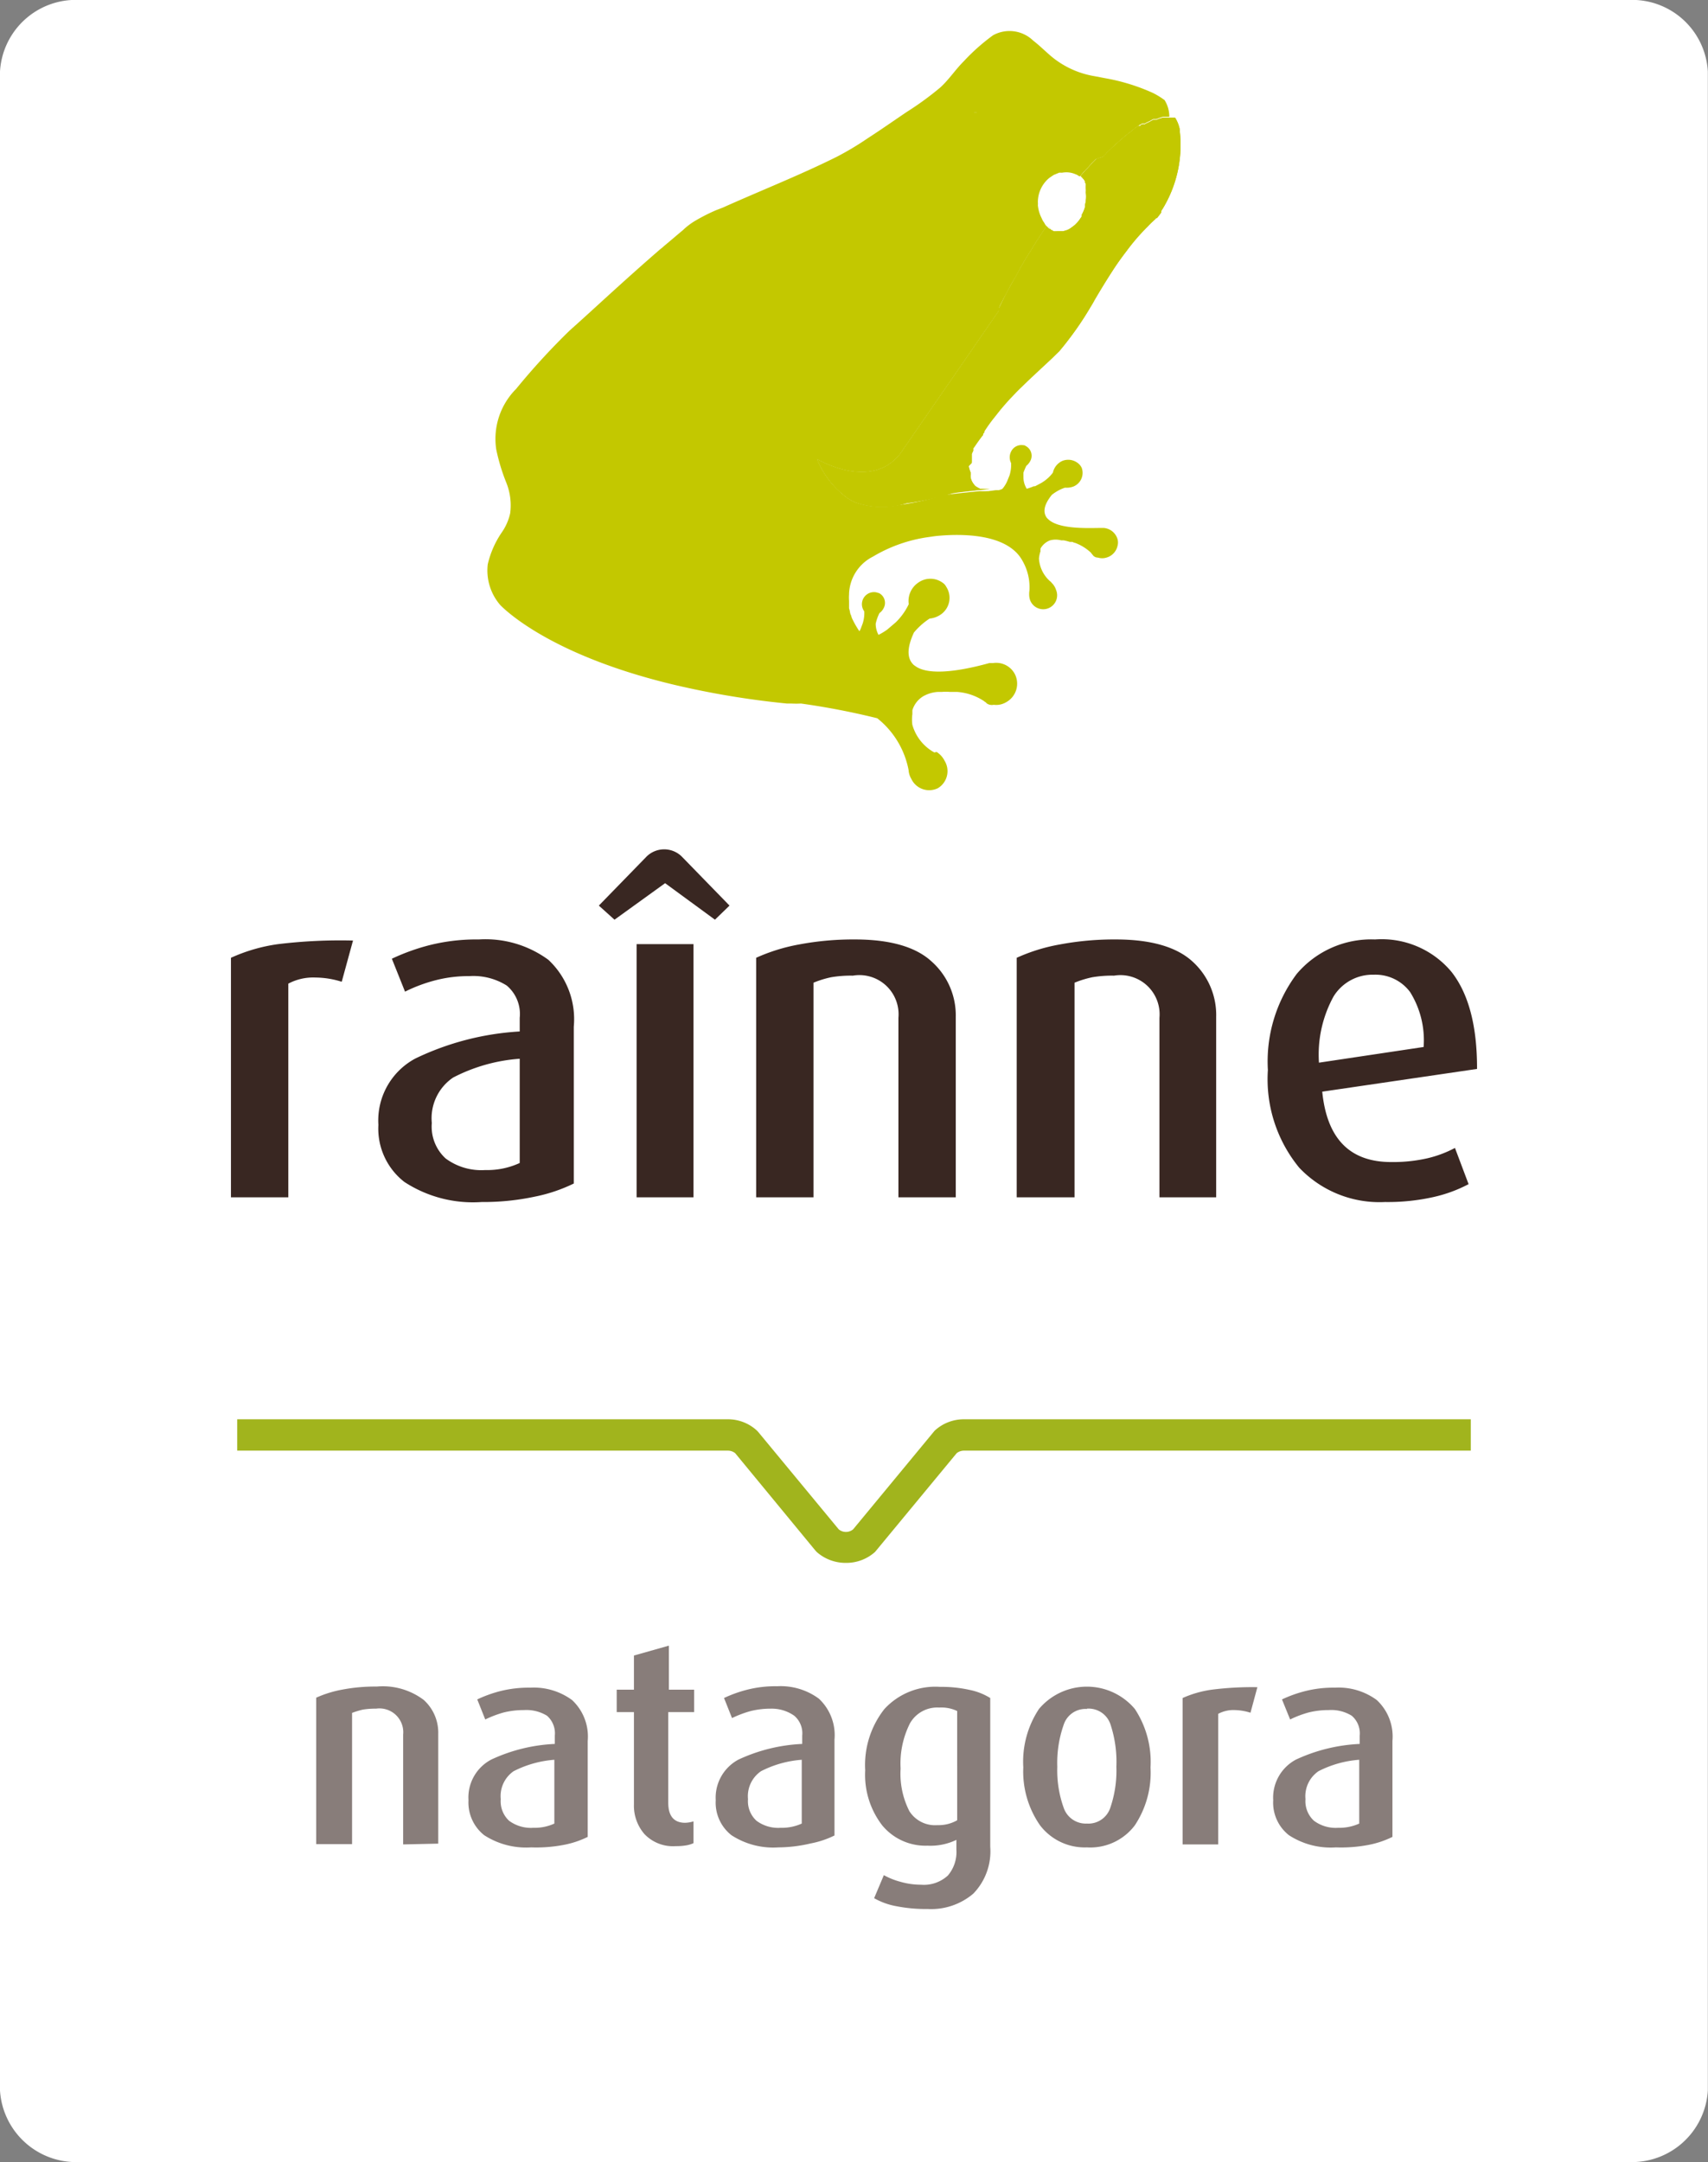 <svg xmlns="http://www.w3.org/2000/svg" viewBox="0 0 109.01 137.92"><rect x="0" y="0" width="109.01" height="137.92" fill="#808080" stroke="none"/><defs><style>.cls-1{isolation:isolate;}.cls-2,.cls-8{fill:#fff;}.cls-3{fill:#392722;}.cls-4{fill:#a1b41d;}.cls-5{opacity:0.6;}.cls-6,.cls-7{fill:#c3c800;}.cls-6,.cls-8{mix-blend-mode:multiply;}</style></defs><g class="cls-1"><g id="Calque_2" data-name="Calque 2"><g id="Calque_1-2" data-name="Calque 1"><path class="cls-2" d="M61.32,29.08l0-.07,0,0a.3.3,0,0,0,.07-.1,7.35,7.35,0,0,1,.62-.84l.13-.17a15.83,15.83,0,0,1,1.68-2.14c1-1,2.09-2,3.15-3a19.61,19.61,0,0,0,2-2.84,31,31,0,0,1,2.3-3.58,15.37,15.37,0,0,1,1.72-1.9,3.62,3.62,0,0,0,.67-.92,7.84,7.84,0,0,0,1-5.22s0-.07,0-.11a2.09,2.09,0,0,0-.31-.78,2.25,2.25,0,0,0-.63-.64,6.06,6.06,0,0,0-.86-.48l0,0a11.81,11.81,0,0,0-3-.87,6,6,0,0,0-.69-.14,5.87,5.87,0,0,1-2.91-1.4c-.34-.3-.65-.62-1-.88a2.16,2.16,0,0,0-2.55-.32,11.3,11.3,0,0,0-1.88,1.66c-.55.53-1,1.18-1.52,1.68A19.19,19.19,0,0,1,57.3,7.49c-.84.55-1.65,1.13-2.49,1.68a20.79,20.79,0,0,1-2,1.2c-2.38,1.18-4.85,2.15-7.28,3.23a4,4,0,0,0-.43.19,13.35,13.35,0,0,0-1.26.62,6.43,6.43,0,0,0-.71.49A.71.71,0,0,1,43,15c-.41.34-.81.7-1.2,1.05a1.53,1.53,0,0,0-.16.13s0,0-.08.07a.06.06,0,0,0,0-.05c-.95.82-1.87,1.66-2.81,2.5s-2,1.83-3,2.74a47.51,47.51,0,0,0-3.39,3.68A4.61,4.61,0,0,0,31.09,29a12.16,12.16,0,0,0,.65,2.16A3.79,3.79,0,0,1,32,33.08a3.69,3.69,0,0,1-.52,1.29,5.94,5.94,0,0,0-.87,2v0a2.46,2.46,0,0,0,0,.41A3.34,3.34,0,0,0,31.38,39l.1.1c.55.55,3.56,3.22,11,5a52,52,0,0,0,7.23,1.2.88.88,0,0,0,.29,0l.6.06a39.65,39.65,0,0,1,4.86.94,5.35,5.35,0,0,1,2,3.3,2.07,2.07,0,0,0,.17.55,1.27,1.27,0,0,0,1.71.6A1.3,1.3,0,0,0,59.71,49a1.51,1.51,0,0,0-.51-.55l-.14-.09a2.85,2.85,0,0,1-1.4-1.78,2.11,2.11,0,0,1,0-.67,1,1,0,0,1,0-.18v-.06a1.64,1.64,0,0,1,.69-.89,2.62,2.62,0,0,1,.92-.29h.81l.24,0,.22,0a3.53,3.53,0,0,1,1.59.53h0l.17.12.07.07a.61.61,0,0,0,.48.12h0a1.22,1.22,0,0,0,.75-.16,1.32,1.32,0,0,0,.7-1.2,1.42,1.42,0,0,0-.15-.63,1.33,1.33,0,0,0-1.39-.69h0l-.07,0-.09,0-.1,0h0c-.89.26-3.53.94-4.66.26l-.15-.11c-.41-.37-.51-1,0-2.08a3.94,3.94,0,0,1,1-.88,1.68,1.68,0,0,0,.71-.27,1.31,1.31,0,0,0,.37-1.78,1.36,1.36,0,0,0-.24-.24,1.29,1.29,0,0,0-1.56,0,1.35,1.35,0,0,0-.58,1.19,3.5,3.5,0,0,1-.84,1.15.06.06,0,0,1,0,0l-.53.44a4.81,4.81,0,0,1-1.2.62l0,.08a2.74,2.74,0,0,0,.82.76,3.48,3.48,0,0,1-1.08-.89l-.25-.36c-.09-.12-.14-.23-.21-.31a5.42,5.42,0,0,1-.27-.52c0-.1,0-.2,0-.29h0a.56.56,0,0,1-.07-.23,1.42,1.42,0,0,1-.05-.22,4,4,0,0,1,0-.5,2.75,2.75,0,0,1,0-.41.06.06,0,0,1,0,0,2.74,2.74,0,0,1,1.53-2.34c2.27-1.46,6.5-.38,6.5-.38l.5.22a0,0,0,0,0,0,0c1.41.67,3.73,2.14,4.13,4.55a1.48,1.48,0,0,0,.19.57,1.26,1.26,0,1,0,2.17-1.25,1.7,1.7,0,0,0-.55-.55L68,39a2.94,2.94,0,0,1-1.49-1.76,1.77,1.77,0,0,1,0-.69.55.55,0,0,1,0-.18s0-.06,0-.07a1.43,1.43,0,0,1,.66-.91,2.32,2.32,0,0,1,1-.32l.26,0a2.53,2.53,0,0,1,.55,0h.25a.93.93,0,0,0,.24,0,3.94,3.94,0,0,1,1.65.49h0a1.22,1.22,0,0,0,.19.12s0,.05.07.07a.59.59,0,0,0,.48.1h0a1.23,1.23,0,0,0,.79-.17,1.41,1.41,0,0,0,.7-1.25,1.4,1.4,0,0,0-1.65-1.28h-.08s0,0-.1,0a.16.16,0,0,1-.11,0v0c-.91.27-3.62,1-4.78.38,0,0-.12-.07-.16-.11-.44-.37-.56-1-.06-2.12a3.83,3.83,0,0,1,1-.92,1.6,1.6,0,0,0,.72-.28,1.33,1.33,0,0,0,.34-1.83,1.51,1.51,0,0,0-.26-.24,1.39,1.39,0,0,0-1.61,0A1.45,1.45,0,0,0,66,29.39a3.85,3.85,0,0,1-.82,1.19s0,0,0,0l-.53.48a5.1,5.1,0,0,1-1.23.65l-.07,0h0a.38.38,0,0,0-.1,0l-.46.05h-.05a2.52,2.52,0,0,1-.55,0,1.37,1.37,0,0,1-.91-.34,1.09,1.09,0,0,1-.33-.84,3.32,3.32,0,0,1,.3-1.23C61.22,29.28,61.29,29.16,61.32,29.08Zm4.43-15.84a2,2,0,0,1,.72-1.54,1.75,1.75,0,0,1,.62-.32l.19-.06a1.54,1.54,0,0,1,1.33.4h0a2,2,0,0,1,.57,1.13,2.44,2.44,0,0,1-1.6,2.49,1.43,1.43,0,0,1-1.28-.57v0a2.8,2.8,0,0,1-.57-1.33Z"/><path class="cls-2" d="M109,4.56v128.8a4.86,4.86,0,0,1-5.1,4.56H5.11A4.87,4.87,0,0,1,0,133.36V4.56A4.85,4.85,0,0,1,5.11,0h98.8A4.84,4.84,0,0,1,109,4.56Z"/><path class="cls-3" d="M21.81,62.63a5.66,5.66,0,0,0-1.68-.27,3.38,3.38,0,0,0-1.73.39V76.38H14.74V61.1a10.86,10.86,0,0,1,3-.87A33,33,0,0,1,22.53,60Z"/><path class="cls-3" d="M30.74,76.68a8,8,0,0,1-4.93-1.28,4.3,4.3,0,0,1-1.66-3.64,4.48,4.48,0,0,1,2.37-4.24,17.69,17.69,0,0,1,6.65-1.72v-.87a2.37,2.37,0,0,0-.83-2.06,4,4,0,0,0-2.39-.6,8.39,8.39,0,0,0-2.1.25,9.87,9.87,0,0,0-2,.74l-.84-2.1a13.35,13.35,0,0,1,2.42-.87,12.3,12.3,0,0,1,3.13-.36A6.79,6.79,0,0,1,35,61.23a5.18,5.18,0,0,1,1.62,4.27v10a10.27,10.27,0,0,1-2.5.84A15.69,15.69,0,0,1,30.74,76.68Zm2.43-9.14a10.91,10.91,0,0,0-4.25,1.2,3.13,3.13,0,0,0-1.36,2.9,2.75,2.75,0,0,0,.88,2.26,3.82,3.82,0,0,0,2.53.74,4.93,4.93,0,0,0,2.2-.45Z"/><path class="cls-3" d="M45.63,58.67l-3.18-2.33-3.23,2.33-1-.9,3-3.08a1.6,1.6,0,0,1,2.34,0l3,3.08Zm-5,17.71V60.23h3.63V76.38Z"/><path class="cls-3" d="M57.34,76.38V64.93a2.5,2.5,0,0,0-2.91-2.69,7.5,7.5,0,0,0-1.38.1,6.3,6.3,0,0,0-1.13.35V76.38H48.26V61.1A11.69,11.69,0,0,1,51,60.25a18.62,18.62,0,0,1,3.56-.32c2.24,0,3.87.47,4.88,1.39A4.6,4.6,0,0,1,61,64.87V76.38Z"/><path class="cls-3" d="M74,76.38V64.93a2.5,2.5,0,0,0-2.9-2.69,7.5,7.5,0,0,0-1.38.1,6.38,6.38,0,0,0-1.14.35V76.38H64.89V61.1a11.46,11.46,0,0,1,2.75-.85,18.73,18.73,0,0,1,3.57-.32c2.23,0,3.86.47,4.88,1.39a4.6,4.6,0,0,1,1.53,3.55V76.38Z"/><path class="cls-3" d="M84.39,69.64c.3,3,1.76,4.49,4.4,4.49a9.88,9.88,0,0,0,2.31-.24,7.31,7.31,0,0,0,1.76-.66l.87,2.31a9,9,0,0,1-2.23.82,13.31,13.31,0,0,1-3.1.32,7.06,7.06,0,0,1-5.48-2.19,8.89,8.89,0,0,1-2-6.23,9.32,9.32,0,0,1,1.84-6.13,6.23,6.23,0,0,1,5-2.2A5.8,5.8,0,0,1,92.64,62q1.64,2.09,1.63,6.19Zm3.29-7.46a2.92,2.92,0,0,0-2.57,1.39,7.7,7.7,0,0,0-.93,4.22l6.68-1A5.81,5.81,0,0,0,90,63.29,2.75,2.75,0,0,0,87.68,62.18Z"/><path class="cls-4" d="M54,99.7A2.78,2.78,0,0,1,52.12,99l-.09-.1-5.11-6.2a.76.76,0,0,0-.46-.16H15.14v-2H46.46a2.72,2.72,0,0,1,1.86.73l.09.1,5.12,6.19a.72.72,0,0,0,.92,0l5.2-6.29a2.74,2.74,0,0,1,1.87-.73H93.87v2H61.52a.76.76,0,0,0-.46.16L55.85,99A2.74,2.74,0,0,1,54,99.7Z"/><g class="cls-5"><path class="cls-3" d="M25.73,117.66v-7A1.52,1.52,0,0,0,24,109a4.84,4.84,0,0,0-.84.06,5.35,5.35,0,0,0-.69.21v8.37H20.18v-9.34a7.19,7.19,0,0,1,1.69-.52,11.17,11.17,0,0,1,2.17-.19,4.34,4.34,0,0,1,3,.85,2.81,2.81,0,0,1,.93,2.17v7Z"/><path class="cls-3" d="M33.9,117.85a4.93,4.93,0,0,1-3-.78,2.66,2.66,0,0,1-1-2.23,2.73,2.73,0,0,1,1.45-2.59,10.68,10.68,0,0,1,4.06-1v-.53a1.49,1.49,0,0,0-.5-1.27,2.52,2.52,0,0,0-1.46-.36,5.37,5.37,0,0,0-1.29.15,6.9,6.9,0,0,0-1.19.45l-.51-1.28a8.1,8.1,0,0,1,1.47-.53,7.45,7.45,0,0,1,1.92-.22,4.13,4.13,0,0,1,2.66.79,3.18,3.18,0,0,1,1,2.61v6.12a5.94,5.94,0,0,1-1.53.51A9.27,9.27,0,0,1,33.9,117.85Zm1.48-5.59a6.84,6.84,0,0,0-2.6.73,1.93,1.93,0,0,0-.82,1.78,1.69,1.69,0,0,0,.53,1.38,2.35,2.35,0,0,0,1.55.45,3,3,0,0,0,1.34-.27Z"/><path class="cls-3" d="M43.13,117.77a2.52,2.52,0,0,1-2-.77,2.76,2.76,0,0,1-.67-1.9v-5.88h-1.1v-1.43h1.1v-2.18l2.23-.63v2.81h1.61v1.43H42.65V115c0,.85.36,1.28,1.08,1.28a2,2,0,0,0,.53-.09v1.39a1.81,1.81,0,0,1-.46.14A3.71,3.71,0,0,1,43.13,117.77Z"/><path class="cls-3" d="M49.68,117.85a4.89,4.89,0,0,1-3-.78,2.64,2.64,0,0,1-1-2.23,2.75,2.75,0,0,1,1.45-2.59,10.74,10.74,0,0,1,4.07-1v-.53a1.47,1.47,0,0,0-.51-1.27A2.5,2.5,0,0,0,49.2,109a5.28,5.28,0,0,0-1.28.15,7,7,0,0,0-1.2.45l-.51-1.28a8.21,8.21,0,0,1,1.48-.53,7.32,7.32,0,0,1,1.91-.22,4.11,4.11,0,0,1,2.66.79,3.18,3.18,0,0,1,1,2.61v6.12a5.94,5.94,0,0,1-1.53.51A9.14,9.14,0,0,1,49.68,117.85Zm1.49-5.59a6.79,6.79,0,0,0-2.6.73,1.93,1.93,0,0,0-.83,1.78,1.69,1.69,0,0,0,.54,1.38,2.32,2.32,0,0,0,1.54.45,3.07,3.07,0,0,0,1.35-.27Z"/><path class="cls-3" d="M59.2,121.78a9.66,9.66,0,0,1-2-.18,4.44,4.44,0,0,1-1.41-.51l.62-1.47a4.58,4.58,0,0,0,1.08.43,4.71,4.71,0,0,0,1.28.18,2.26,2.26,0,0,0,1.73-.59,2.31,2.31,0,0,0,.54-1.65v-.62a3.82,3.82,0,0,1-1.85.37,3.58,3.58,0,0,1-2.88-1.29,5.28,5.28,0,0,1-1.09-3.52,5.77,5.77,0,0,1,1.22-3.9,4.41,4.41,0,0,1,3.56-1.42,8.21,8.21,0,0,1,1.87.19,4.05,4.05,0,0,1,1.33.52v9.48a3.88,3.88,0,0,1-1.08,3A4.15,4.15,0,0,1,59.2,121.78Zm1.89-12.63a2.34,2.34,0,0,0-1.15-.22,2,2,0,0,0-1.86,1,5.69,5.69,0,0,0-.6,2.89,5.26,5.26,0,0,0,.56,2.72,1.94,1.94,0,0,0,1.79.89,2.4,2.4,0,0,0,1.26-.31Z"/><path class="cls-3" d="M69.37,117.85a3.59,3.59,0,0,1-3-1.42,6,6,0,0,1-1.06-3.69,6.08,6.08,0,0,1,1-3.72,4,4,0,0,1,6.12,0,6.13,6.13,0,0,1,1,3.73,6.07,6.07,0,0,1-1,3.69A3.56,3.56,0,0,1,69.37,117.85Zm0-8.83a1.46,1.46,0,0,0-1.48,1,7.31,7.31,0,0,0-.41,2.69,7.05,7.05,0,0,0,.41,2.62,1.49,1.49,0,0,0,1.48,1,1.47,1.47,0,0,0,1.49-1,7.29,7.29,0,0,0,.39-2.63,7.61,7.61,0,0,0-.38-2.71A1.47,1.47,0,0,0,69.37,109Z"/><path class="cls-3" d="M79.81,109.26a3.52,3.52,0,0,0-1-.17,2.05,2.05,0,0,0-1.06.24v8.33H75.48v-9.34a6.86,6.86,0,0,1,1.85-.53,20.38,20.38,0,0,1,2.92-.16Z"/><path class="cls-3" d="M85.26,117.85a4.89,4.89,0,0,1-3-.78,2.64,2.64,0,0,1-1-2.23,2.75,2.75,0,0,1,1.45-2.59,10.79,10.79,0,0,1,4.07-1v-.53a1.47,1.47,0,0,0-.51-1.27,2.48,2.48,0,0,0-1.46-.36,5.28,5.28,0,0,0-1.28.15,6.6,6.6,0,0,0-1.19.45l-.52-1.28a8.21,8.21,0,0,1,1.48-.53,7.32,7.32,0,0,1,1.91-.22,4.11,4.11,0,0,1,2.66.79,3.18,3.18,0,0,1,1,2.61v6.12a6,6,0,0,1-1.52.51A9.29,9.29,0,0,1,85.26,117.85Zm1.49-5.59a6.79,6.79,0,0,0-2.6.73,1.93,1.93,0,0,0-.83,1.78,1.69,1.69,0,0,0,.54,1.38,2.32,2.32,0,0,0,1.54.45,3.07,3.07,0,0,0,1.35-.27Z"/></g><path class="cls-6" d="M62.38,7.19h0l-.25,0A.74.74,0,0,1,62.38,7.19Z"/><path class="cls-2" d="M67.07,14.59,67,14.54l-.11-.12h0a.53.53,0,0,1-.11-.14l.12.13.09.11s0,0,0,0Z"/><path class="cls-2" d="M67.24,14.74l0,0a.2.2,0,0,1-.08-.08.08.08,0,0,0,0,0A.18.18,0,0,1,67.24,14.74Z"/><path class="cls-2" d="M67.27,14.75h0Z"/><path class="cls-2" d="M67.32,14.79h0l0,0h0S67.32,14.77,67.32,14.79Z"/><path class="cls-2" d="M67.36,14.81h0Z"/><path class="cls-2" d="M67.07,14.59,67,14.54l-.11-.12h0a.53.53,0,0,1-.11-.14l.12.13.09.11s0,0,0,0Z"/><path class="cls-2" d="M67.24,14.74l0,0a.2.2,0,0,1-.08-.08.08.08,0,0,0,0,0A.18.18,0,0,1,67.24,14.74Z"/><path class="cls-2" d="M67.27,14.75h0Z"/><path class="cls-2" d="M67.32,14.79h0l0,0h0S67.32,14.77,67.32,14.79Z"/><path class="cls-2" d="M67.36,14.81h0Z"/><path class="cls-6" d="M61.54,29.66h0a.4.4,0,0,0,0,.15,1.57,1.57,0,0,0,0,.3v.17a3,3,0,0,1-.13-.42h0Z"/><path class="cls-6" d="M67.6,22.38h0c-.73.68-1.48,1.34-2.19,2l-.1.09.27-.26L65.8,24l.59-.56Z"/><path class="cls-6" d="M67.16,14.67a.18.18,0,0,1,.08.07l0,0Z"/><path class="cls-6" d="M67.27,14.75h0Z"/><path class="cls-6" d="M67.32,14.79h0l0,0h0S67.32,14.77,67.32,14.79Z"/><path class="cls-6" d="M67.8,15h-.06l0,0Z"/><path class="cls-6" d="M69.41,14a.37.37,0,0,1-.07.12.05.05,0,0,1,0,0A.54.54,0,0,0,69.41,14Z"/><path class="cls-6" d="M69.76,12.47a.08.08,0,0,0,0,0,1.08,1.08,0,0,0,0-.27.8.8,0,0,1,0,.21A.34.34,0,0,1,69.76,12.47Z"/><path class="cls-6" d="M73.65,14.06h0c-.16.14-.32.29-.47.45l.22-.23A2.73,2.73,0,0,1,73.65,14.06Z"/><path class="cls-2" d="M67.07,14.59,67,14.54l-.11-.12h0a.53.53,0,0,1-.11-.14l.12.13.09.11s0,0,0,0Z"/><path class="cls-2" d="M67.24,14.74l0,0a.2.2,0,0,1-.08-.08.08.08,0,0,0,0,0A.18.18,0,0,1,67.24,14.74Z"/><path class="cls-2" d="M67.27,14.75h0Z"/><path class="cls-2" d="M67.32,14.79h0l0,0h0S67.32,14.77,67.32,14.79Z"/><path class="cls-2" d="M67.36,14.81h0Z"/><path class="cls-7" d="M61.89,31.25l-.12-.1Z"/><path class="cls-7" d="M74.33,6.39a4.63,4.63,0,0,0-.79-.48,12.71,12.71,0,0,0-3-.92l-.68-.13a5.78,5.78,0,0,1-2.92-1.4c-.33-.29-.66-.61-1-.87a2.17,2.17,0,0,0-2.56-.34,12.91,12.91,0,0,0-1.88,1.67c-.54.54-.95,1.18-1.51,1.68a19.77,19.77,0,0,1-2.1,1.53c-.82.55-1.64,1.13-2.48,1.67a19,19,0,0,1-2,1.2c-2.37,1.18-4.84,2.15-7.27,3.24l-.44.17a11.62,11.62,0,0,0-1.27.64,4.29,4.29,0,0,0-.69.49,1.79,1.79,0,0,0-.14.13c-.4.33-.8.68-1.19,1l-.17.15s0,0-.08.06l0,0c-.95.82-1.88,1.65-2.82,2.5s-2,1.83-3,2.72a44.22,44.22,0,0,0-3.4,3.71,4.51,4.51,0,0,0-1.27,3.85,12.3,12.3,0,0,0,.66,2.17,3.88,3.88,0,0,1,.23,1.92A3.45,3.45,0,0,1,32,34a6,6,0,0,0-.87,2v0a3.37,3.37,0,0,0,.8,2.6h0l.08.08c.57.55,3.58,3.23,11,5a54.82,54.82,0,0,0,7.21,1.2l.29,0a5.58,5.58,0,0,0,.61,0,47.44,47.44,0,0,1,4.87.94,5.54,5.54,0,0,1,2,3.31,1.22,1.22,0,0,0,.17.55,1.26,1.26,0,0,0,1.7.6,1.27,1.27,0,0,0,.42-1.76,1.41,1.41,0,0,0-.5-.55L59.63,48a2.92,2.92,0,0,1-1.4-1.76,2.55,2.55,0,0,1,0-.68c0-.06,0-.12,0-.18s0-.05,0-.07a1.58,1.58,0,0,1,.67-.88,2.17,2.17,0,0,1,.94-.29h.26a3.24,3.24,0,0,1,.54,0c.06,0,.14,0,.23,0l.23,0a3.56,3.56,0,0,1,1.6.52h0a1,1,0,0,1,.18.13s.05,0,.07.06a.56.56,0,0,0,.47.11h0a1.23,1.23,0,0,0,.77-.15A1.35,1.35,0,0,0,64.77,43a1.34,1.34,0,0,0-1.39-.7h0l-.07,0-.08,0-.09,0h0c-.88.24-3.53.94-4.65.24l-.16-.11c-.41-.37-.5-1,0-2.08a4.51,4.51,0,0,1,1-.89,1.49,1.49,0,0,0,.7-.25,1.29,1.29,0,0,0,.36-1.78.67.67,0,0,0-.22-.25,1.33,1.33,0,0,0-1.58,0A1.41,1.41,0,0,0,58,38.54a4,4,0,0,1-.83,1.16h0l-.54.46a4,4,0,0,1-.56.34,1.49,1.49,0,0,1-.18-.71,2.84,2.84,0,0,1,.24-.68.86.86,0,0,0,.27-.32.7.7,0,0,0-.29-.95l-.17-.05A.77.77,0,0,0,55.16,39a2.12,2.12,0,0,1-.1.77.08.08,0,0,1,0,0l-.13.35-.08.15a5.93,5.93,0,0,1-.42-.72,1.15,1.15,0,0,1-.11-.29h0a.58.58,0,0,1-.07-.21,1.4,1.4,0,0,0-.06-.24c0-.16,0-.33,0-.49a2.69,2.69,0,0,1,0-.4s0,0,0-.06a2.77,2.77,0,0,1,1.52-2.35,9.49,9.49,0,0,1,3.49-1.24l.49-.07c1.33-.14,4.57-.28,5.57,1.58a3.36,3.36,0,0,1,.44,1.91,1.46,1.46,0,0,0,0,.42.89.89,0,1,0,1.7-.48,1.1,1.1,0,0,0-.29-.46.29.29,0,0,0-.09-.09,2.1,2.1,0,0,1-.71-1.45,2,2,0,0,1,.1-.47.26.26,0,0,1,0-.12s0,0,0-.05a1.17,1.17,0,0,1,.61-.52,1.39,1.39,0,0,1,.71,0h0l.16,0a3.2,3.2,0,0,1,.39.1l.17,0a.49.49,0,0,0,.16.06,3,3,0,0,1,1,.61h0s.07.08.09.12a.2.2,0,0,1,.06.07.41.41,0,0,0,.31.14h0a.93.93,0,0,0,.55,0,1,1,0,0,0,.7-.73.81.81,0,0,0,0-.46,1,1,0,0,0-.87-.7h-.22c-.67,0-2.65.11-3.33-.56a.75.75,0,0,1-.09-.09c-.24-.33-.22-.79.32-1.46a2.71,2.71,0,0,1,.84-.46,1.27,1.27,0,0,0,.53-.07.94.94,0,0,0,.54-1.19.86.86,0,0,0-.13-.2,1,1,0,0,0-1.1-.25,1.06,1.06,0,0,0-.61.75,2.5,2.5,0,0,1-.76.67s0,0,0,0l-.38.2-.08,0a4.16,4.16,0,0,1-.45.16h0a1.4,1.4,0,0,1-.21-.78,1,1,0,0,1,0-.12.45.45,0,0,1,0-.08l0-.05a4.27,4.27,0,0,1,.18-.43,1,1,0,0,0,.26-.32.7.7,0,0,0-.3-.95.24.24,0,0,0-.16-.05.73.73,0,0,0-.77.41.81.81,0,0,0,0,.73,2.2,2.2,0,0,1-.1.79h0l-.15.37a1.89,1.89,0,0,1-.31.49,1.28,1.28,0,0,1-.23.08l-.07,0a0,0,0,0,1,0,0l-.12,0-.46.06h-.05a4.68,4.68,0,0,1-.53,0h.05s-2.13.2-2.42.28a18.43,18.43,0,0,1-2.92.63h0A5.1,5.1,0,0,1,54.47,32l-.32-.19a5.71,5.71,0,0,1-2-2.52c.13.08,3.45,2,5.29-.32h0l4.73-6.85,1.58-2.29a.79.79,0,0,0,0-.09l0-.08c.12-.26.25-.52.4-.79s.35-.68.55-1,.31-.58.47-.86l.16-.26a.54.54,0,0,1,.07-.13l.08-.13.16-.26.16-.25c.18-.32.39-.63.59-.94s.27-.41.41-.61h0a.53.53,0,0,1-.11-.14,1.4,1.4,0,0,0-.1-.16.91.91,0,0,1-.09-.17l-.08-.17a2.26,2.26,0,0,1-.18-.7h0a1.15,1.15,0,0,0,0-.19,2,2,0,0,1,.73-1.55l.28-.19.17-.07.17-.07.19,0a1.44,1.44,0,0,1,.85.09.8.8,0,0,1,.24.13l.07,0,0,0h0l0,0,0,0h0l.27-.32.15-.15.14-.15.22-.25.22-.22v0h0L70.4,10l.08-.09.1-.09h0a1.06,1.06,0,0,1,.09-.11.43.43,0,0,0,.1-.09c.29-.29.59-.55.87-.79l.15-.13.31-.25.15-.11.2-.17h0l0,0,0,0,0,0c.06-.05.13-.08.18-.13l.18-.11h0l0,0,.07-.05.07,0a.18.18,0,0,1,.07,0l.05,0,0,0,.13-.08a.45.45,0,0,0,.14-.06l.26-.14.13,0h0l.07,0h0l.2-.08.21-.07h.06l.06,0,.11,0a0,0,0,0,1,0,0h.19l0,0A2,2,0,0,0,74.33,6.39ZM52.77,33.62h0ZM62.38,7.19l-.25,0a.74.74,0,0,1,.25,0Z"/><path class="cls-7" d="M52.8,33.62h0Z"/><path class="cls-7" d="M62.13,7.24a.74.74,0,0,1,.25,0h0Z"/><path class="cls-7" d="M69.07,11.26h0l0,0Z"/><path class="cls-7" d="M74.71,7.07l-.17,0,.06,0Z"/><path class="cls-7" d="M66.9,14.4h0a.53.53,0,0,1-.11-.14Z"/><path class="cls-7" d="M67.86,11l-.19,0-.17.06.17-.07Z"/><path class="cls-7" d="M69.08,11.27h0l0,0,0,0Z"/><path class="cls-7" d="M69.19,11.34h0s0,0,0,0Z"/><polygon class="cls-7" points="69.2 11.35 69.2 11.36 69.19 11.35 69.2 11.35"/><path class="cls-2" d="M69.77,12.5a1.55,1.55,0,0,1,0,.48,1.51,1.51,0,0,1-.05.28.74.74,0,0,0,0,.14,2.21,2.21,0,0,1-.21.5.26.26,0,0,1,0,.09.54.54,0,0,1-.1.16l-.11.16-.13.15-.13.13-.14.11-.14.1h0a1,1,0,0,1-.23.12l-.24.07H67.8l-.11,0a.49.49,0,0,1-.16,0l-.14-.07,0,0h0s0,0,0,0h0s0,0,0,0h-.07a.18.18,0,0,0-.08-.07.08.08,0,0,1,0,0,.1.1,0,0,1-.05,0l0-.05s0,0,0,0l-.09-.11-.12-.13a1.4,1.4,0,0,0-.1-.16.91.91,0,0,1-.09-.17l-.08-.17a2.26,2.26,0,0,1-.18-.7h0a1.15,1.15,0,0,0,0-.19,2,2,0,0,1,.73-1.55l.28-.19.17-.07.17-.06.19,0a1.44,1.44,0,0,1,.85.09.8.8,0,0,1,.24.13l.07,0,0,0h0l0,0s0,0,0,0h0l.09.09.08.09a.65.65,0,0,1,.1.15.18.18,0,0,1,0,.07l.06.1,0,.07h0l0,.07a.14.14,0,0,0,0,.06.38.38,0,0,0,0,.1,1.08,1.08,0,0,1,0,.27.08.08,0,0,1,0,0A0,0,0,0,1,69.77,12.5Z"/><path class="cls-2" d="M67.27,14.75h0Z"/><path class="cls-2" d="M67.8,15h-.06l0,0Z"/><path class="cls-2" d="M67.36,14.81h0Z"/><path class="cls-2" d="M67.86,11l-.19,0-.17.06.17-.07Z"/><path class="cls-2" d="M69.19,11.34h0s0,0,0,0Z"/><polygon class="cls-2" points="69.2 11.35 69.2 11.36 69.19 11.35 69.2 11.35"/><path class="cls-7" d="M52.76,33.63h0Z"/><path class="cls-7" d="M52.8,33.62h0Z"/><polygon class="cls-7" points="61.53 29.66 61.53 29.67 61.32 29.88 61.32 29.88 61.31 29.88 61.53 29.66"/><polygon class="cls-7" points="61.54 29.65 61.54 29.66 61.54 29.66 61.54 29.66 61.54 29.65"/><path class="cls-7" d="M61.56,29.59l0,.06A.11.11,0,0,1,61.56,29.59Z"/><path class="cls-7" d="M61.91,28.69v0l0,.05,0-.05A0,0,0,0,1,61.91,28.69Z"/><path class="cls-7" d="M61.93,28.64v0a0,0,0,0,1,0,0Z"/><path class="cls-7" d="M62.7,27.59l-.08.1s0,0-.06.07l.06-.07Z"/><polygon class="cls-7" points="62.76 27.51 62.76 27.52 62.76 27.52 62.76 27.51 62.76 27.51"/><path class="cls-7" d="M67.07,14.59,67,14.54l-.11-.12h0l.09.11s0,0,0,0Z"/><path class="cls-7" d="M67.2,14.71a.2.2,0,0,1-.08-.08.08.08,0,0,0,0,0Z"/><path class="cls-7" d="M67.36,14.81h0Z"/><path class="cls-7" d="M74.51,7.13h0l-.21.06.21-.07Z"/><path class="cls-7" d="M74.71,7.07l-.17,0,.06,0Z"/><path class="cls-6" d="M52.8,33.62h0Z"/><path class="cls-6" d="M74.31,13.14l-.1.17s-.07.1-.1.16l0,.09-.13.18h0c-.05.05-.09.12-.14.17s0,0-.05,0a.43.43,0,0,1-.09.1l-.24.22h0l-.23.24A13.32,13.32,0,0,0,71.91,16c-.33.43-.64.86-.92,1.3-.39.6-.76,1.21-1.12,1.82-.08.15-.17.31-.26.45a21.89,21.89,0,0,1-2,2.84l-1.2,1.1-.6.56-.22.21-.27.26,0,0-.06.06-.2.19-.19.19-.37.39c-.24.25-.46.51-.68.77l-.42.53a9.6,9.6,0,0,0-.59.83h0a0,0,0,0,0,0,0l0,.06-.08.1,0,.07c-.15.18-.35.46-.56.77l-.07.09v0h0v0l0,0a0,0,0,0,0,0,0l0,.05a.69.69,0,0,1,0,.1,2,2,0,0,0-.09.2l0,.08,0,.07a0,0,0,0,0,0,0l0,.11,0,.08c0,.07,0,.12,0,.17a.14.14,0,0,0,0,.06s0,0,0,0h0l-.2.21h0a2.3,2.3,0,0,0,.13.42.41.41,0,0,0,0,.11.71.71,0,0,0,0,.21,1,1,0,0,0,.21.43h0l0,0a.22.22,0,0,0,.05.06.42.42,0,0,0,.12.1l.14.08.1.05.06,0,.09,0,.11,0,.1,0,.1,0h.15s-2.13.2-2.42.28a18.43,18.43,0,0,1-2.92.63h0A5.1,5.1,0,0,1,54.47,32l-.32-.19a5.71,5.71,0,0,1-2-2.52c.13.08,3.45,2,5.29-.32h0l4.73-6.85,1.58-2.29a.79.79,0,0,0,0-.09l0-.08.09-.16c.1-.21.2-.42.31-.63s.36-.68.55-1,.31-.58.47-.86l.16-.26a.54.54,0,0,1,.07-.13l.08-.13.16-.26.16-.25c.18-.32.39-.63.59-.94s.27-.41.41-.61l.11.12.07.05a.1.1,0,0,0,.05,0,.2.2,0,0,0,.08.08l0,0h0l0,0h0s0,0,0,0h0l0,0,.14.07a.49.49,0,0,0,.16,0l0,0a.07.07,0,0,0,.06,0h.38l.24-.07a1,1,0,0,0,.23-.12h0l.14-.1.14-.11.13-.13.13-.15.11-.16a.05.05,0,0,0,0,0,.37.37,0,0,0,.07-.12.26.26,0,0,0,0-.09,2.21,2.21,0,0,0,.21-.5.74.74,0,0,1,0-.14,1.51,1.51,0,0,0,.05-.28,1.55,1.55,0,0,0,0-.48,0,0,0,0,0,0,0,.08.08,0,0,0,0,0s0,0,0-.06a.8.8,0,0,0,0-.21.38.38,0,0,1,0-.1.14.14,0,0,1,0-.06l0-.07h0l0-.07-.06-.1a.18.18,0,0,0,0-.07.65.65,0,0,0-.1-.15l-.08-.09-.09-.09h0l.27-.32.15-.15.14-.15.22-.25.22-.22v0h0L70.4,10l.08-.09.1-.09h0a1.06,1.06,0,0,1,.09-.11.43.43,0,0,0,.1-.09c.29-.29.59-.55.87-.79l.15-.13.31-.25.15-.11.2-.17h0l0,0,0,0,0,0c.06-.05.13-.08.18-.13l.1,0s.06,0,.08-.06h0l0,0,.07-.05.07,0a.18.18,0,0,1,.07,0l.05,0,0,0,.13-.08a.45.45,0,0,0,.14-.06l.26-.14.13,0h0l.07,0h0l.2-.08.21-.06h.06l.17,0a0,0,0,0,1,0,0H75a2.17,2.17,0,0,1,.3.77s0,.06,0,.11A7.82,7.82,0,0,1,74.31,13.14Z"/><path class="cls-8" d="M61.71,29.15l0,.09v0Z"/><path class="cls-6" d="M61.48,30.61a1.06,1.06,0,0,0,.21.44A.9.9,0,0,1,61.48,30.61Z"/><path class="cls-6" d="M61.5,29.83c0,.1,0,.21,0,.3v.17a3,3,0,0,1-.13-.42h0l.23-.22h0A1,1,0,0,0,61.5,29.83Z"/><path class="cls-6" d="M65.21,24.61l.06-.07-.06.07L65,24.8Z"/><path class="cls-6" d="M65.58,24.25l-.17.17-.1.09Z"/><path class="cls-6" d="M67.07,14.59,67,14.54l-.11-.12h0l.09.11s0,0,0,0Z"/><path class="cls-6" d="M67.2,14.71a.2.2,0,0,1-.08-.08.08.08,0,0,0,0,0Z"/><path class="cls-6" d="M67.36,14.81h0Z"/><path class="cls-6" d="M73.75,14l-.1.1a2.73,2.73,0,0,0-.25.23,2.73,2.73,0,0,1,.25-.23Z"/><path class="cls-6" d="M74.71,7.07l-.17,0,.06,0Z"/><path class="cls-6" d="M74.31,13.14l-.1.17s-.07.1-.1.16l0,.09-.13.18h0c-.05.05-.09.12-.14.17s0,0-.05,0a.43.43,0,0,1-.09.1l-.24.22h0l-.23.24A13.32,13.32,0,0,0,71.91,16c-.33.43-.64.86-.92,1.3-.39.6-.76,1.21-1.12,1.82-.08.15-.17.31-.26.45a18.93,18.93,0,0,1-1.48,2.18A9.65,9.65,0,0,1,67,23l-.57.53-.6.56-.22.21-.27.26,0,0-.06.06-.2.19-.19.19-.37.39c-.24.25-.46.51-.68.77l-.42.53a9.6,9.6,0,0,0-.59.83h0a0,0,0,0,0,0,0l0,.06-.08.1,0,.07c-.15.18-.35.46-.56.77l-.07.09v0h0v0l0,0a0,0,0,0,0,0,0l0,.05a.69.69,0,0,1,0,.1,2,2,0,0,0-.09.2l0,.08,0,.07a0,0,0,0,0,0,0l0,.11,0,.08c0,.07,0,.12,0,.17a.14.14,0,0,0,0,.06s0,0,0,0h0l-.2.21h0a2.3,2.3,0,0,0,.13.42.41.41,0,0,0,0,.11.71.71,0,0,0,0,.21,1,1,0,0,0,.21.43h0l0,0a.22.22,0,0,0,.05.06.42.42,0,0,0,.12.1l.14.08.1.05.06,0,.09,0,.11,0,.1,0,.1,0h.15s-2.13.2-2.42.28a18.43,18.43,0,0,1-2.92.63h0A5.1,5.1,0,0,1,54.47,32l-.32-.19a5.71,5.71,0,0,1-2-2.52c.13.08,3.45,2,5.29-.32h0l4.73-6.85,1.58-2.29a.79.79,0,0,0,0-.09l0-.08.09-.16c.1-.21.2-.42.31-.63s.36-.68.55-1,.31-.58.47-.86l.16-.26a.54.54,0,0,1,.07-.13l.08-.13.16-.26.16-.25c.18-.32.39-.63.59-.94s.27-.41.41-.61l.11.12.07.05a.1.1,0,0,0,.05,0,.2.2,0,0,0,.08.08l0,0h0l0,0h0s0,0,0,0h0l0,0,.14.07a.49.49,0,0,0,.16,0l0,0a.07.07,0,0,0,.06,0h.38l.24-.07a1,1,0,0,0,.23-.12h0l.14-.1.14-.11.13-.13.13-.15.11-.16a.05.05,0,0,0,0,0,.37.37,0,0,0,.07-.12.26.26,0,0,0,0-.09,2.21,2.21,0,0,0,.21-.5.74.74,0,0,1,0-.14,1.51,1.51,0,0,0,.05-.28,1.55,1.55,0,0,0,0-.48,0,0,0,0,0,0,0,.08.08,0,0,0,0,0s0,0,0-.06a.8.8,0,0,0,0-.21.38.38,0,0,1,0-.1.14.14,0,0,1,0-.06l0-.07h0l0-.07-.06-.1a.18.18,0,0,0,0-.07.65.65,0,0,0-.1-.15l-.08-.09-.09-.09h0l.27-.32.15-.15.14-.15.22-.25.22-.22v0h0L70.4,10l.08-.09.1-.09h0a1.06,1.06,0,0,1,.09-.11.43.43,0,0,0,.1-.09c.29-.29.59-.55.87-.79l.15-.13.31-.25.15-.11.2-.17h0l0,0,0,0,0,0c.06-.05.13-.08.18-.13l.1,0s.06,0,.08-.06h0l0,0,.07-.05.07,0a.18.18,0,0,1,.07,0l.05,0,0,0,.13-.08a.45.45,0,0,0,.14-.06l.26-.14.13,0h0l.07,0h0l.2-.08.21-.06h.06l.17,0a0,0,0,0,1,0,0H75a2.17,2.17,0,0,1,.3.77s0,.06,0,.11A7.82,7.82,0,0,1,74.31,13.14Z"/></g></g></g></svg>